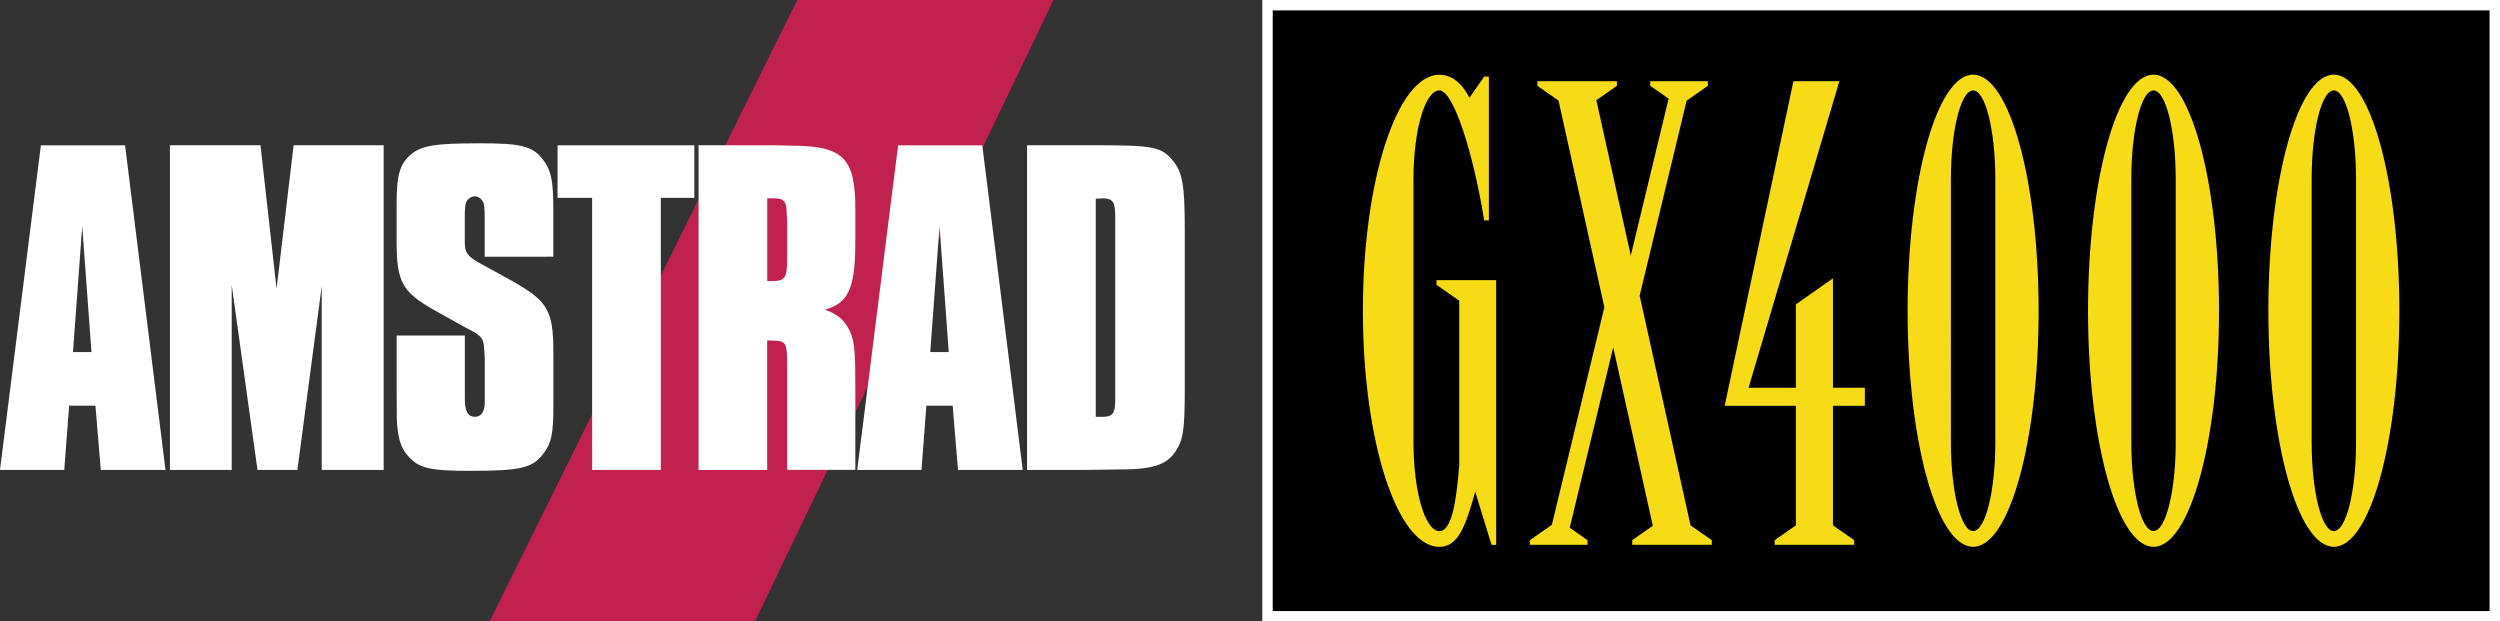 <?xml version="1.0" encoding="utf-8"?>
<!-- Generator: Adobe Illustrator 25.2.1, SVG Export Plug-In . SVG Version: 6.00 Build 0)  -->
<svg version="1.1" id="Layer_1" xmlns="http://www.w3.org/2000/svg" xmlns:xlink="http://www.w3.org/1999/xlink" x="0px" y="0px"
	 viewBox="0 0 3840 954.6" style="enable-background:new 0 0 3840 954.6;" xml:space="preserve">
<rect x="0" y="0" width="3840" height="954.6" fill="#333333" stroke="none"/>
<style type="text/css">
	.st0{fill:#F7DB17;}
	.st1{fill:#08080A;}
	.st2{fill:#686868;}
	.st3{fill:#C1214E;}
	.st4{fill:#FFFFFF;}
</style>
<g>
	<g>
		<g>
			<rect x="1946.9" y="8" width="1885.1" height="938.6"/>
			<path class="st4" d="M3824,16v922.6H1954.9V16H3824 M3840,0H1938.9v954.6H3840V0L3840,0z"/>
		</g>
		<g>
			<path class="st0" d="M3030.7,114.7c-55.6,0-100.6,162.3-100.6,362.6s45,362.6,100.6,362.6c55.6,0,100.6-162.3,100.6-362.6
				S3086.3,114.7,3030.7,114.7z M3064.8,679.6c0,75.2-15.3,136.1-34.1,136.1s-34.1-61-34.1-136.1V275c0-75.2,15.3-136.1,34.1-136.1
				s34.1,61,34.1,136.1V679.6z"/>
			<path class="st0" d="M3307.8,114.7c-55.6,0-100.6,162.3-100.6,362.6s45,362.6,100.6,362.6c55.6,0,100.6-162.3,100.6-362.6
				S3363.3,114.7,3307.8,114.7z M3341.9,679.6c0,75.2-15.3,136.1-34.1,136.1c-18.8,0-34.1-61-34.1-136.1V275
				c0-75.2,15.3-136.1,34.1-136.1c18.8,0,34.1,61,34.1,136.1V679.6z"/>
			<path class="st0" d="M3584.8,114.7c-55.6,0-100.6,162.3-100.6,362.6s45,362.6,100.6,362.6c55.6,0,100.6-162.3,100.6-362.6
				S3640.3,114.7,3584.8,114.7z M3584.8,815.8c-18.8,0-34.1-61-34.1-136.1V275c0-75.2,15.3-136.1,34.1-136.1s34.1,61,34.1,136.1
				v404.6C3618.9,754.8,3603.6,815.8,3584.8,815.8z"/>
			<polygon class="st0" points="2815.4,427.5 2758.5,467.5 2758.5,595.6 2685.8,595.6 2825.3,124.7 2754.7,124.7 2649.1,623.3 
				2758.5,623.3 2758.5,806.9 2725.9,829.7 2725.9,836.8 2848,836.8 2848,829.7 2815.4,806.9 2815.4,623.3 2864.4,623.3 
				2864.4,595.6 2815.4,595.6 			"/>
			<polygon class="st0" points="2518.5,454.1 2590.7,154.6 2623.3,131.8 2623.3,124.7 2534.7,124.7 2534.7,131.8 2563,151.5 
				2504.9,392.5 2452,153.9 2483.6,131.8 2483.6,124.7 2361.4,124.7 2361.4,131.8 2393.9,154.5 2464.3,471.9 2383.7,806.1 
				2349.9,829.7 2349.9,836.8 2438.4,836.8 2438.4,829.7 2411.1,810.6 2477.9,533.5 2538.7,807.6 2507.1,829.7 2507.1,836.8 
				2629.3,836.8 2629.3,829.7 2596.7,807 			"/>
			<path class="st0" d="M2206.4,430.3v7.1l35,24.5V714c-4.5,58.5-11.9,101.8-30.5,101.8c-22,0-39.8-61-39.8-136.1V275
				c0-75.2,17.8-136.1,39.8-136.1s52.4,97.9,68.8,199.6c0,0,0.1,0,0.4,0c0.2,0,0.4,0,0.8,0c2,0,6,0,6,0V117.6h-7.1l-22.7,32.4
				c-12.2-23.2-27.7-35.2-46.2-35.2c-64.9,0-117.5,162.3-117.5,362.6s52.6,362.6,117.5,362.6c28.6,0,40.3-31.6,54.9-84.1h0.3
				l24.9,81h7.1V430.3H2206.4z"/>
		</g>
	</g>
	<polygon class="st3" points="1224.6,0 751.9,954.6 1159.5,954.6 1618.2,0 	"/>
	<path class="st4" d="M254.2,721.8h-99.4l-8.2-98.7h-40.4l-7.5,98.7H0l62.8-498.6h129.3L254.2,721.8z M126.3,347.2l-14.2,193.6h28.4
		L126.3,347.2z"/>
	<path class="st4" d="M589.1,721.8h-94.9V439.2l-37.4,282.6h-61.3l-39.6-284.1v284.1h-94.9V223.1h139.1l24.7,220.5l26.2-220.5h138.3
		V721.8z"/>
	<path class="st4" d="M744.5,394.3v-59.1c0-15.7-0.7-20.9-2.2-24.7c-3-5.2-7.5-9-12.7-9c-5.2,0-11.2,3.7-13.5,9
		c-1.5,4.5-2.2,8.2-2.2,24.7v36.6c0,16.5,4.5,22.4,23.9,32.9l44.9,24.7c59.1,32.9,67.3,46.3,67.3,113.6v80c0,43.4-3,57.6-15,73.3
		c-16.4,22.4-34.4,26.9-112.1,26.9c-62.1,0-79.2-3.7-95.7-22.4c-9.7-10.5-14.2-22.4-16.4-41.1c-1.5-9.7-1.5-20.9-1.5-54.6v-89.7
		h104.7v83.7v12.7c0,20.2,4.5,28.4,15.7,28.4c9.7,0,14.9-8.2,14.9-22.4v-12.7v-55.3l-0.7-10.5c-0.7-18.7-3-22.4-20.9-32.1
		c-6.7-3.7-12-6-12.7-6.7L666,475.8c-48.6-27.7-56.8-43.4-56.8-105.4v-58.3c0-41.1,4.5-59.1,20.2-73.3
		c16.4-14.9,35.9-18.7,108.4-18.7c63.5,0,80.7,4.5,96.4,25.4c12.7,16.5,15.7,32.1,15.7,78.5v70.3H744.5z"/>
	<path class="st4" d="M1015,721.8H909.5V303.9h-53.1v-80.7h210.1v80.7H1015V721.8z"/>
	<path class="st4" d="M1185.2,223.1l37.4,0.7c73.3,1.5,91.2,20.9,91.2,96.4v52.3c0,69.5-10.5,93.5-47.1,103.2
		c17.9,6,28.4,14.2,35.9,27.7c9.7,17.2,11.2,30.7,11.2,89v129.3h-104.7V572.3c0-49.3,0-48.6-26.2-49.3c-1.5,0-2.2,0-4.5,0v198.9
		h-105.4V223.1H1185.2z M1185.9,431.7c20.2,0,23.2-4.5,23.2-36.6v-53.8l-0.7-13.5c0-17.9-4.5-23.2-18.7-23.2h-6.7h-4.5v127.1
		C1182.2,431.7,1184.5,431.7,1185.9,431.7z"/>
	<path class="st4" d="M1570.9,721.8h-99.4l-8.2-98.7h-40.4l-7.5,98.7h-98.7l62.8-498.6h129.3L1570.9,721.8z M1443.1,347.2
		l-14.2,193.6h28.4L1443.1,347.2z"/>
	<path class="st4" d="M1680,223.1c90.5,0,103.2,2.2,120.4,22.4c15.7,17.9,19.4,37.4,19.4,106.2v246c0,61.3-2.2,77.8-14.2,95.7
		c-14.2,20.9-35.1,27.7-86.7,27.7l-53.1,0.7h-88.2V223.1H1680z M1692.8,640.3c16.4,0,20.2-5.2,20.2-26.2c0-3,0-5.2,0-10.5
		c0-8.2,0-17.2,0-24.7V345v-12.7c0-22.4-3.7-27.7-20.2-27.7c-2.2,0-6,0.7-9.7,0.7v334.9C1686.8,640.3,1690.5,640.3,1692.8,640.3z"/>
</g>
</svg>
